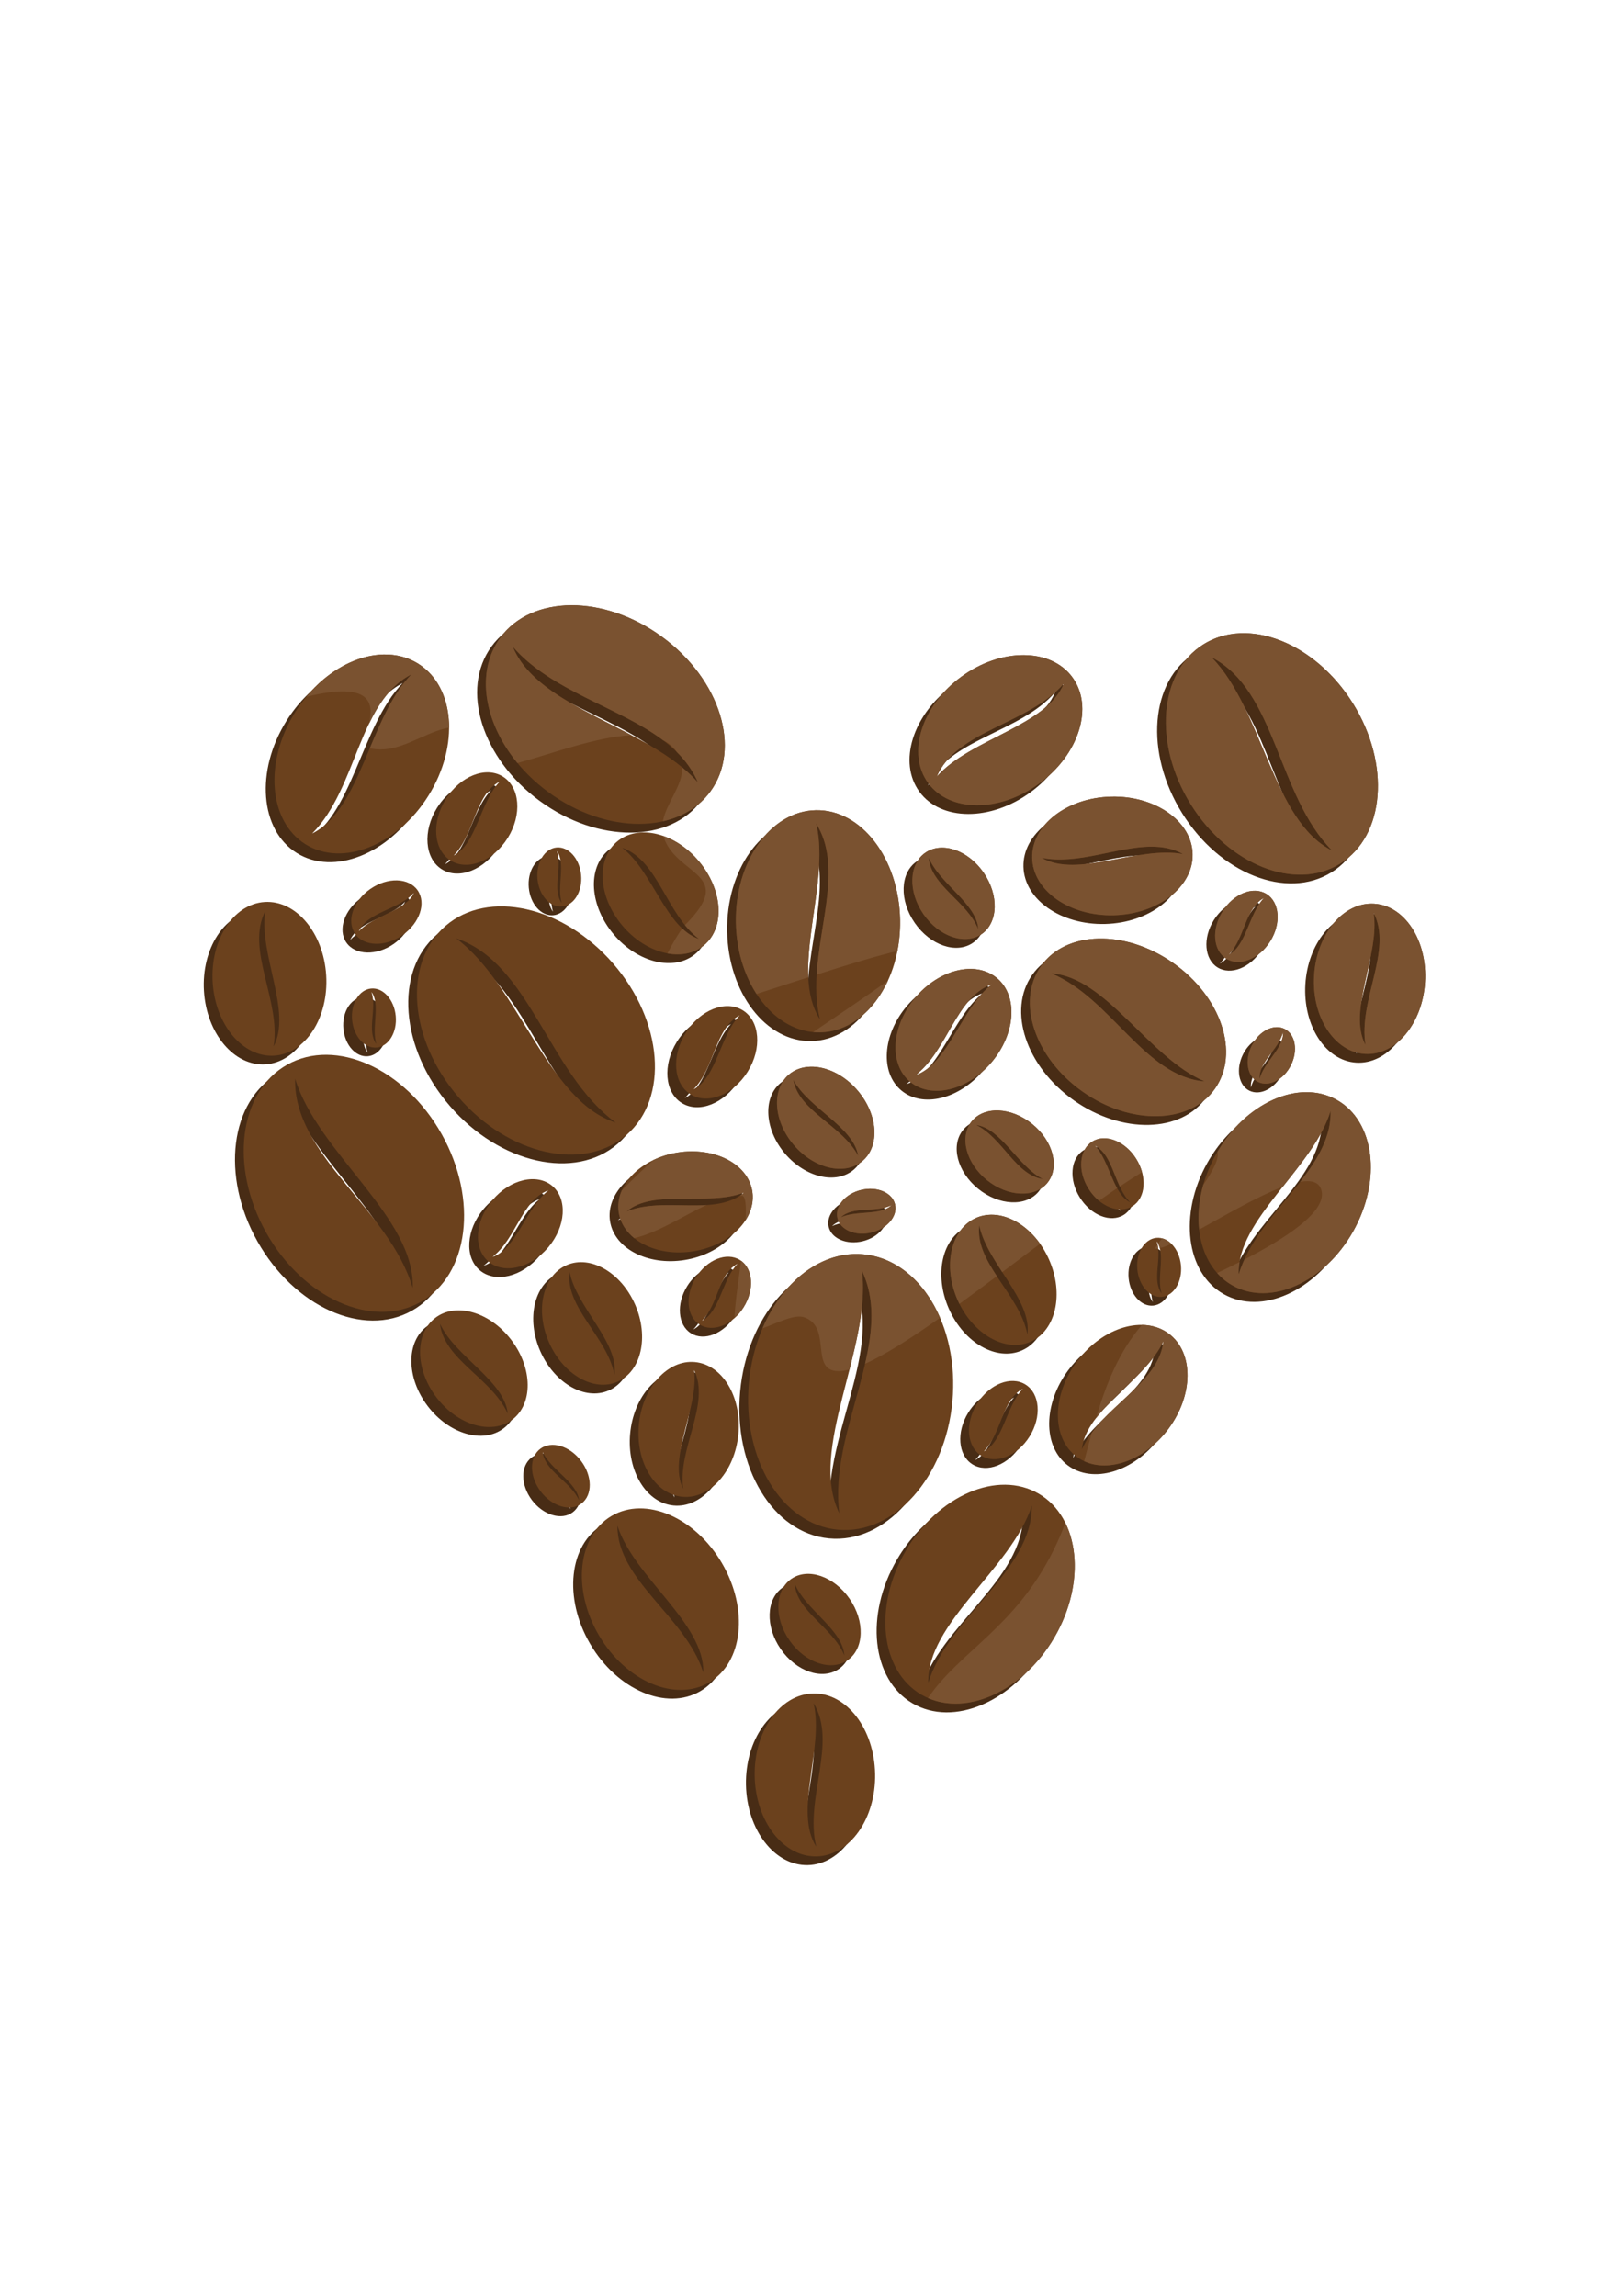 <?xml version='1.0' encoding='utf-8'?>
<svg xmlns="http://www.w3.org/2000/svg" width="744.094" height="1052.362" id="svg2" version="1.1"> <defs id="defs4"/>  <g id="layer1"> <path style="fill:#482c15;fill-opacity:1;stroke:none" d="m 257.938,281.438 c -13.431,0.055 -25.361,5.017 -32.562,14.844 -14.403,19.653 -4.526,51.358 22.062,70.844 26.589,19.486 59.816,19.371 74.219,-0.281 14.403,-19.653 4.526,-51.389 -22.062,-70.875 -13.294,-9.743 -28.225,-14.586 -41.656,-14.531 z M 566.969,294.25 c -6.853,-0.138 -13.417,1.496 -19.188,5.094 -20.518,12.794 -23.122,45.647 -5.812,73.406 17.309,27.76 47.982,39.887 68.5,27.094 20.518,-12.794 23.122,-45.647 5.812,-73.406 -12.441,-19.952 -31.799,-31.835 -49.312,-32.188 z M 231.125,300.469 c 23.707,27.339 71.671,31.131 84.844,62.188 -22.411,-25.431 -73.198,-33.628 -84.844,-62.188 z M 171.875,304 c -14.425,0.29 -30.347,10.097 -40.594,26.531 -14.257,22.864 -12.119,49.931 4.781,60.469 16.9,10.538 42.149,0.552 56.406,-22.312 14.257,-22.864 12.119,-49.962 -4.781,-60.5 -4.753,-2.964 -10.168,-4.301 -15.812,-4.188 z m 293.438,0.281 c -9.227,-0.038 -19.492,3.276 -28.625,9.969 -18.266,13.386 -25.05,35.187 -15.156,48.688 9.894,13.501 32.703,13.574 50.969,0.188 18.266,-13.386 25.05,-35.156 15.156,-48.656 -4.947,-6.75 -13.117,-10.15 -22.344,-10.188 z M 551.5,305.312 c 29.756,15.342 29.924,63.071 55.219,88.562 C 579.321,380.229 575.003,329.38 551.5,305.312 z m -366.875,7.812 c -19.358,19.823 -22.933,61.698 -45.5,72.938 20.834,-20.996 20.992,-60.301 45.5,-72.938 z m 299.094,4.219 c -8,19.619 -42.886,25.248 -58.281,42.719 9.049,-21.334 41.995,-23.938 58.281,-42.719 z m -264.5,40.688 c -6.704,0.135 -14.113,4.675 -18.875,12.312 -6.626,10.626 -5.636,23.228 2.219,28.125 7.854,4.897 19.593,0.251 26.219,-10.375 6.626,-10.626 5.636,-23.228 -2.219,-28.125 -2.209,-1.377 -4.72,-1.99 -7.344,-1.938 z m 5.938,4.219 c -8.997,9.213 -10.668,28.683 -21.156,33.906 9.683,-9.758 9.766,-28.034 21.156,-33.906 z m 282.031,6.906 c -0.627,-0.007 -1.272,0.015 -1.906,0.031 -20.309,0.534 -36.457,13.146 -36.062,28.156 0.395,15.011 17.191,26.721 37.5,26.188 20.309,-0.534 36.457,-13.114 36.062,-28.125 -0.382,-14.542 -16.145,-26.033 -35.594,-26.25 z m -137.125,6.219 c -20.787,0.394 -37.22,23.533 -36.688,51.656 0.533,28.124 17.838,50.581 38.625,50.188 20.787,-0.394 37.189,-23.501 36.656,-51.625 -0.533,-28.124 -17.807,-50.613 -38.594,-50.219 z m 0.125,6.062 c 15.197,24.447 -5.74,59.779 1.688,89.75 -14.204,-22.156 5.046,-61.62 -1.688,-89.75 z m -79.344,4.125 c -4.486,0.055 -8.642,1.415 -11.969,4.219 -9.679,8.157 -8.567,25.405 2.469,38.5 11.036,13.095 27.821,17.094 37.5,8.938 9.679,-8.157 8.567,-25.374 -2.469,-38.469 -7.242,-8.594 -16.968,-13.292 -25.531,-13.188 z m 232.875,6.531 c 5.217,-0.025 10.154,0.865 14.688,3.406 -20.516,-3.94 -48.363,11.244 -64.812,1.719 16.4,3.285 34.474,-5.049 50.125,-5.125 z M 252.188,392.438 c -0.34,-0.015 -0.686,-10e-4 -1.031,0.031 -5.521,0.517 -9.418,7 -8.719,14.469 0.699,7.469 5.729,13.11 11.25,12.594 5.521,-0.517 9.449,-7 8.75,-14.469 -0.655,-7.002 -5.145,-12.404 -10.25,-12.625 z m 175.312,0.125 c -2.623,0.073 -5.109,0.831 -7.25,2.312 -7.611,5.268 -8.002,17.859 -0.875,28.156 7.127,10.297 19.077,14.393 26.688,9.125 7.611,-5.268 8.002,-17.89 0.875,-28.188 C 441.815,396.568 434.203,392.377 427.5,392.562 z m -146.25,0.062 c 16.56,5.734 20.214,30.456 35.219,41.781 C 301.256,429.376 295.22,403.345 281.25,392.625 z m -29.938,1.469 c 4.217,5.611 -0.129,16.465 2.219,23.812 -4.526,-6.201 0.351,-15.989 -2.219,-23.812 z m 170.469,2.969 c 4.889,11.913 22.083,21.175 22.719,32.875 -5.117,-12.759 -21.845,-20.089 -22.719,-32.875 z M 178.062,407.531 c -3.926,-0.11 -8.327,1.214 -12.281,3.969 -7.909,5.509 -11.041,14.717 -6.969,20.562 4.072,5.846 13.81,6.103 21.719,0.594 7.909,-5.509 11.009,-14.717 6.938,-20.562 -2.036,-2.923 -5.481,-4.452 -9.406,-4.562 z m 393.625,4.781 c -5.33,-0.202 -11.394,3.366 -15.219,9.5 -5.1,8.179 -4.326,17.856 1.719,21.625 6.045,3.769 15.088,0.179 20.188,-8 5.1,-8.179 4.326,-17.856 -1.719,-21.625 -1.511,-0.942 -3.192,-1.433 -4.969,-1.5 z M 185.75,413.281 c -3.605,8.266 -18.489,10.317 -25.219,17.594 4.068,-8.985 18.097,-9.769 25.219,-17.594 z m 389.812,2.281 c -6.925,7.091 -8.209,22.073 -16.281,26.094 7.453,-7.51 7.514,-21.574 16.281,-26.094 z m -456.844,1.875 c -0.446,-0.003 -0.895,0.004 -1.344,0.031 -14.375,0.881 -25.067,17.364 -23.875,36.812 1.192,19.449 13.812,34.475 28.188,33.594 14.375,-0.881 25.067,-17.364 23.875,-36.812 -1.155,-18.841 -13.033,-33.525 -26.844,-33.625 z m 505.969,0.781 c -13.501,0.098 -25.09,14.488 -26.219,32.906 -1.165,19.013 9.259,35.107 23.312,35.969 14.053,0.861 26.397,-13.862 27.562,-32.875 C 650.509,435.206 640.053,419.111 626,418.25 c -0.439,-0.027 -0.877,-0.034 -1.312,-0.031 z m -400.094,1.25 c -9.167,0.236 -17.652,3.146 -24.375,8.969 -19.559,16.939 -16.823,52.132 6.094,78.594 22.917,26.462 57.348,34.189 76.906,17.25 19.559,-16.939 16.823,-52.132 -6.094,-78.594 -15.039,-17.365 -35.031,-26.669 -52.531,-26.219 z M 117.625,421.625 c -3.089,19.797 12.392,45.976 3.812,62.062 3.466,-21.107 -12.95,-44.339 -3.812,-62.062 z m 508.125,0.719 c 8.932,17.326 -7.107,40.022 -3.719,60.656 -8.387,-15.726 6.738,-41.303 3.719,-60.656 z M 205.156,434.125 c 34.006,11.264 42.145,61.703 73.125,84.438 -31.232,-9.864 -44.276,-62.91 -73.125,-84.438 z m 294.469,0.094 c -10.976,0.254 -20.642,4.483 -26.375,12.625 -11.465,16.285 -2.907,42.051 19.125,57.562 22.032,15.512 49.191,14.91 60.656,-1.375 11.465,-16.285 2.907,-42.082 -19.125,-57.594 -11.016,-7.756 -23.305,-11.472 -34.281,-11.219 z m -58.469,13.906 c -8.563,-0.105 -18.289,4.594 -25.531,13.188 -11.036,13.095 -12.148,30.312 -2.469,38.469 9.679,8.157 26.464,4.158 37.5,-8.938 11.036,-13.095 12.148,-30.312 2.469,-38.469 -3.327,-2.804 -7.483,-4.195 -11.969,-4.25 z M 478,450.188 c 25.162,1.569 44.765,38.776 70.312,49.5 -27.494,-2.1 -42.949,-38.269 -70.312,-49.5 z m -27.25,5 c -13.97,10.72 -20.006,36.751 -35.219,41.781 15.005,-11.325 18.658,-36.047 35.219,-41.781 z m -283.562,1.906 c -0.34,-0.015 -0.686,-10e-4 -1.031,0.031 -5.521,0.517 -9.418,7 -8.719,14.469 0.699,7.469 5.729,13.079 11.25,12.562 5.521,-0.517 9.449,-6.968 8.75,-14.438 -0.655,-7.002 -5.145,-12.404 -10.25,-12.625 z m -0.875,1.625 c 4.217,5.611 -0.129,16.496 2.219,23.844 -4.526,-6.201 0.351,-16.02 -2.219,-23.844 z m 162.906,6.469 c -6.704,0.135 -14.113,4.675 -18.875,12.312 -6.626,10.626 -5.636,23.196 2.219,28.094 7.854,4.897 19.593,0.251 26.219,-10.375 6.626,-10.626 5.636,-23.196 -2.219,-28.094 -2.209,-1.377 -4.72,-1.99 -7.344,-1.938 z m 5.938,4.219 c -8.997,9.213 -10.668,28.683 -21.156,33.906 9.683,-9.758 9.766,-28.034 21.156,-33.906 z m 245.812,5.438 c -4.145,0.232 -8.577,3.437 -11.094,8.469 -3.355,6.709 -2.053,14.145 2.906,16.625 4.959,2.48 11.707,-0.947 15.062,-7.656 3.355,-6.709 2.053,-14.145 -2.906,-16.625 -1.24,-0.62 -2.587,-0.89 -3.969,-0.812 z m 3.25,2.25 c 0.613,6.992 -8.827,13.928 -10.719,21.406 -0.564,-7.656 8.763,-13.407 10.719,-21.406 z m -438.5,10.406 c -6.358,-0.049 -12.48,1.411 -18.031,4.531 -22.207,12.483 -26.544,46.956 -9.656,77 16.888,30.044 48.606,44.264 70.812,31.781 22.207,-12.483 26.513,-46.956 9.625,-77 -12.666,-22.533 -33.676,-36.167 -52.75,-36.312 z m 222,5.469 c -3.762,0.068 -7.254,1.226 -10.031,3.594 -8.078,6.889 -7.071,21.352 2.25,32.281 9.321,10.929 23.422,14.202 31.5,7.312 8.078,-6.889 7.071,-21.352 -2.25,-32.281 -6.117,-7.172 -14.287,-11.036 -21.469,-10.906 z m -236.406,5.5 c 10.341,33.898 55.134,63.652 53.875,95.875 -10.75,-36.275 -54.761,-60.616 -53.875,-95.875 z m 228.375,0.469 c 6.953,13.031 27.676,21.597 29.75,34.875 -7.311,-13.97 -27.279,-20.385 -29.75,-34.875 z M 594.75,504.625 c -14.912,0.114 -31.316,10.79 -41.219,28.406 -13.203,23.489 -9.83,50.429 7.531,60.188 17.361,9.759 42.141,-1.355 55.344,-24.844 13.203,-23.489 9.83,-50.429 -7.531,-60.188 -4.34,-2.44 -9.154,-3.6 -14.125,-3.562 z m -140.812,8.406 c -5.026,-0.225 -9.564,1.424 -12.438,4.969 -5.747,7.089 -2.653,19.131 6.938,26.906 9.59,7.776 22.034,8.339 27.781,1.25 5.747,-7.089 2.622,-19.131 -6.969,-26.906 -4.795,-3.888 -10.287,-5.994 -15.312,-6.219 z m 152.094,0.188 c 0.693,27.566 -33.721,46.609 -42.125,74.969 -0.985,-25.192 34.04,-48.467 42.125,-74.969 z M 443.562,519.688 c 11.454,1.499 19.248,19.085 30.594,24.781 -12.504,-1.814 -18.433,-18.797 -30.594,-24.781 z m 58.188,6.094 c -1.777,0.067 -3.457,0.558 -4.969,1.5 -6.045,3.769 -6.819,13.446 -1.719,21.625 5.1,8.179 14.111,11.738 20.156,7.969 6.045,-3.769 6.819,-13.446 1.719,-21.625 -3.825,-6.134 -9.857,-9.67 -15.188,-9.469 z m -3.875,3.25 c 8.767,4.52 8.797,18.583 16.25,26.094 -8.072,-4.02 -9.325,-19.003 -16.25,-26.094 z m -185,2.75 c -2.041,0.019 -4.105,0.191 -6.219,0.531 -16.907,2.723 -28.981,15.066 -26.969,27.562 2.013,12.497 17.343,20.411 34.25,17.688 16.907,-2.723 28.981,-15.066 26.969,-27.562 -1.761,-10.935 -13.742,-18.355 -28.031,-18.219 z m -73.344,12.75 c -6.035,0.243 -12.737,3.609 -17.781,9.594 -8.07,9.576 -8.859,22.191 -1.781,28.156 7.078,5.965 19.336,3.013 27.406,-6.562 8.07,-9.576 8.89,-22.16 1.812,-28.125 -2.654,-2.237 -6.035,-3.208 -9.656,-3.062 z m 155.281,4.406 c -1.309,0.014 -2.664,0.201 -4.031,0.531 -7.292,1.76 -12.145,7.548 -10.844,12.938 1.301,5.39 8.27,8.323 15.562,6.562 7.292,-1.76 12.145,-7.548 10.844,-12.938 -1.057,-4.379 -5.858,-7.155 -11.531,-7.094 z m -147.375,0.719 c -10.216,7.839 -14.626,26.884 -25.75,30.562 10.972,-8.282 13.64,-26.37 25.75,-30.562 z m 89.812,0.938 c -13.439,11.248 -36.505,1.65 -53.938,8.688 12.142,-10.454 37.556,-2.226 53.938,-8.688 z m 67.531,5.812 c -4.95,4.976 -16.345,2.25 -23.281,5.625 5.49,-5.366 15.905,-1.963 23.281,-5.625 z m 45.5,4.406 c -2.336,0.041 -4.641,0.51 -6.812,1.469 -11.58,5.111 -15.352,21.958 -8.438,37.625 6.915,15.667 21.92,24.205 33.5,19.094 11.58,-5.111 15.352,-21.927 8.438,-37.594 -5.618,-12.73 -16.567,-20.769 -26.688,-20.594 z m -5.312,4.844 c 3.492,17.26 24.227,34.124 22.062,50 -3.581,-18.455 -24.188,-32.604 -22.062,-50 z m 82.219,5.719 c -0.34,-0.015 -0.686,-10e-4 -1.031,0.031 -5.521,0.517 -9.418,7 -8.719,14.469 0.699,7.469 5.729,13.11 11.25,12.594 5.521,-0.517 9.449,-7 8.75,-14.469 -0.655,-7.002 -5.145,-12.404 -10.25,-12.625 z m -0.875,1.656 c 4.217,5.611 -0.129,16.465 2.219,23.812 -4.526,-6.201 0.351,-15.989 -2.219,-23.812 z m -136.844,5.781 c -24.804,-0.608 -46.976,25.141 -50.125,58.906 -3.25,34.854 15.019,65.066 40.781,67.469 25.762,2.402 49.281,-23.896 52.531,-58.75 3.25,-34.854 -15.019,-65.066 -40.781,-67.469 -0.805,-0.075 -1.606,-0.137 -2.406,-0.156 z m -59.219,1.25 c -5.33,-0.202 -11.363,3.335 -15.188,9.469 -5.1,8.179 -4.326,17.856 1.719,21.625 6.045,3.769 15.056,0.21 20.156,-7.969 5.1,-8.179 4.326,-17.856 -1.719,-21.625 -1.511,-0.942 -3.192,-1.433 -4.969,-1.5 z m -68.094,2.5 c -2.197,0.028 -4.329,0.452 -6.375,1.344 -10.913,4.759 -14.563,20.58 -8.125,35.344 6.438,14.764 20.525,22.884 31.438,18.125 10.913,-4.759 14.532,-20.58 8.094,-35.344 -5.231,-11.996 -15.512,-19.592 -25.031,-19.469 z m 71.969,0.75 c -6.925,7.091 -8.178,22.073 -16.25,26.094 7.453,-7.51 7.483,-21.574 16.25,-26.094 z m 57.062,3.156 c 15.395,32.346 -15.395,73.121 -10.375,111.219 -14.487,-29.374 14.792,-75.495 10.375,-111.219 z m -134.031,0.625 c 3.213,16.248 22.633,32.171 20.531,47.094 -3.291,-17.372 -22.603,-30.742 -20.531,-47.094 z M 206,604.625 c -3.802,0.047 -7.364,1.159 -10.344,3.406 -9.535,7.191 -9.385,23.475 0.344,36.375 9.729,12.9 25.34,17.535 34.875,10.344 9.535,-7.191 9.385,-23.506 -0.344,-36.406 C 223.843,609.475 214.365,604.521 206,604.625 z m -8.25,6.156 c 6.929,15.101 29.597,26.138 31.031,41.188 -7.268,-16.179 -29.233,-24.751 -31.031,-41.188 z m 321.719,0.531 c -10.074,-0.125 -21.476,5.85 -29.531,16.531 -11.717,15.536 -11.92,35.152 -0.438,43.812 11.483,8.66 30.283,3.067 42,-12.469 11.717,-15.536 11.92,-35.121 0.438,-43.781 -3.588,-2.706 -7.89,-4.037 -12.469,-4.094 z m 9.938,7.406 c -2.165,19.795 -28.623,30.109 -37.375,49.594 1.727,-18.124 29.031,-31.408 37.375,-49.594 z M 312.25,628.281 c -11.655,0.508 -21.853,12.827 -23.344,28.812 -1.59,17.051 7.334,31.825 19.938,33 12.603,1.175 24.097,-11.699 25.688,-28.75 1.59,-17.051 -7.334,-31.825 -19.938,-33 -0.788,-0.073 -1.567,-0.096 -2.344,-0.062 z m 2,3.719 c 7.532,15.824 -7.518,35.768 -5.062,54.406 -7.087,-14.37 7.223,-36.93 5.062,-54.406 z m 146.406,5 c -5.862,-0.222 -12.481,3.692 -16.688,10.438 -5.609,8.995 -4.773,19.636 1.875,23.781 6.648,4.145 16.579,0.213 22.188,-8.781 5.609,-8.995 4.773,-19.636 -1.875,-23.781 -1.662,-1.036 -3.546,-1.582 -5.5,-1.656 z m 4.281,3.594 c -7.615,7.798 -8.997,24.266 -17.875,28.688 8.196,-8.26 8.234,-23.717 17.875,-28.688 z M 249.25,666.281 c -2.04,0.025 -3.963,0.638 -5.562,1.844 -5.117,3.859 -5.034,12.577 0.188,19.5 5.221,6.923 13.602,9.421 18.719,5.562 5.117,-3.859 5.034,-12.608 -0.188,-19.531 -3.589,-4.759 -8.667,-7.431 -13.156,-7.375 z m -4.438,3.312 c 3.718,8.104 15.887,14.018 16.656,22.094 -3.9,-8.683 -15.691,-13.273 -16.656,-22.094 z m 212.094,14.969 c -16.304,-0.158 -34.466,11.179 -45.625,30.25 -14.879,25.428 -11.701,54.971 7.094,65.969 18.795,10.998 46.089,-0.697 60.969,-26.125 14.879,-25.428 11.701,-54.971 -7.094,-65.969 -4.699,-2.749 -9.909,-4.072 -15.344,-4.125 z m 12.156,9.594 c 0.235,30.149 -37.743,50.312 -47.469,81.156 -0.599,-27.559 38.128,-52.337 47.469,-81.156 z m -179.906,1.25 c -4.506,0.044 -8.823,1.158 -12.719,3.438 -15.584,9.119 -18.212,33.603 -5.875,54.688 12.337,21.084 34.947,30.775 50.531,21.656 15.584,-9.119 18.212,-33.603 5.875,-54.688 -9.253,-15.813 -24.294,-25.225 -37.812,-25.094 z m -10.062,7.969 c 7.745,23.896 39.84,44.43 39.344,67.281 -8.064,-25.575 -39.538,-42.283 -39.344,-67.281 z m 86.969,22.031 c -2.623,0.073 -5.109,0.831 -7.25,2.312 -7.611,5.268 -8.002,17.89 -0.875,28.188 7.127,10.297 19.077,14.361 26.688,9.094 7.611,-5.268 8.002,-17.89 0.875,-28.188 -5.122,-7.401 -12.735,-11.592 -19.438,-11.406 z m -5.719,4.531 c 4.889,11.913 22.114,21.144 22.75,32.844 -5.117,-12.759 -21.877,-20.058 -22.75,-32.844 z m 8.562,50.312 c -15.247,0.289 -27.297,17.246 -26.906,37.875 0.391,20.629 13.065,37.101 28.312,36.812 15.247,-0.289 27.297,-17.246 26.906,-37.875 -0.391,-20.629 -13.065,-37.101 -28.312,-36.812 z m 0.062,4.438 c 11.147,17.932 -4.198,43.828 1.25,65.812 -10.419,-16.251 3.689,-45.179 -1.25,-65.812 z" id="path4403"/> <path style="fill:#6b411d;fill-opacity:1;stroke:none" d="m 612.875,504.174 c -17.361,-9.759 -42.139,1.37 -55.342,24.858 -13.203,23.489 -9.831,50.44 7.531,60.199 17.361,9.759 42.139,-1.37 55.342,-24.858 13.203,-23.489 9.831,-50.44 -7.531,-60.199 z m -2.839,5.05 c 0.693,27.566 -33.725,46.59 -42.13,74.95 -0.985,-25.192 34.045,-48.448 42.13,-74.95 z" id="path2985-7"/> <path id="path3802" d="m 630.015,414.248 c -14.053,-0.861 -26.391,13.852 -27.556,32.865 -1.165,19.013 9.283,35.123 23.336,35.984 14.053,0.861 26.391,-13.852 27.556,-32.865 1.165,-19.013 -9.283,-35.123 -23.336,-35.984 z m -0.251,4.088 c 8.932,17.326 -7.107,40.034 -3.718,60.668 -8.387,-15.726 6.738,-41.315 3.718,-60.668 z" style="fill:#6b411d;fill-opacity:1;stroke:none"/> <path style="fill:#6b411d;fill-opacity:1;stroke:none" d="m 551.773,295.335 c -20.518,12.794 -23.121,45.668 -5.812,73.428 17.309,27.76 47.974,39.89 68.493,27.096 20.518,-12.794 23.121,-45.668 5.812,-73.428 -17.309,-27.76 -47.974,-39.89 -68.493,-27.096 z m 3.722,5.969 c 29.756,15.342 29.936,63.086 55.232,88.578 -27.398,-13.646 -31.728,-64.511 -55.232,-88.578 z" id="path3804"/> <path id="path3806" d="m 425.523,358.93 c 9.894,13.501 32.722,13.595 50.987,0.209 18.266,-13.386 25.05,-35.182 15.156,-48.683 -9.894,-13.501 -32.722,-13.595 -50.987,-0.209 -18.266,13.386 -25.05,35.182 -15.156,48.683 z m 3.927,-2.878 c 9.049,-21.334 41.997,-23.932 58.283,-42.713 -8,19.619 -42.887,25.243 -58.283,42.713 z" style="fill:#6b411d;fill-opacity:1;stroke:none"/> <path id="path3808" d="m 535.931,611.393 c -11.483,-8.66 -30.29,-3.088 -42.006,12.448 -11.717,15.536 -11.905,35.15 -0.422,43.81 11.483,8.66 30.29,3.088 42.006,-12.448 11.717,-15.536 11.905,-35.15 0.422,-43.81 z m -2.519,3.34 c -2.165,19.795 -28.634,30.088 -37.386,49.573 1.727,-18.124 29.042,-31.387 37.386,-49.573 z" style="fill:#6b411d;fill-opacity:1;stroke:none"/> <path style="fill:#6b411d;fill-opacity:1;stroke:none" d="m 121.365,413.458 c 14.375,-0.881 26.996,14.17 28.188,33.619 1.192,19.449 -9.496,35.928 -23.871,36.809 -14.375,0.881 -26.996,-14.17 -28.188,-33.619 -1.192,-19.449 9.496,-35.928 23.871,-36.809 z m 0.256,4.182 c -9.137,17.724 7.27,40.952 3.804,62.059 8.579,-16.086 -6.893,-42.262 -3.804,-62.059 z" id="path3814"/> <path id="path3808-6" d="m 374.065,371.389 c -20.787,0.394 -37.208,23.511 -36.675,51.634 0.533,28.124 17.817,50.602 38.604,50.208 20.787,-0.394 37.208,-23.511 36.675,-51.634 -0.533,-28.124 -17.817,-50.602 -38.604,-50.208 z m 0.115,6.047 c 15.197,24.447 -5.727,59.768 1.7,89.739 -14.204,-22.156 5.033,-61.609 -1.7,-89.739 z" style="fill:#6b411d;fill-opacity:1;stroke:none"/> <path style="fill:#6b411d;fill-opacity:1;stroke:none" d="m 372.893,776.245 c -15.247,0.289 -27.292,17.245 -26.901,37.874 0.391,20.629 13.069,37.117 28.317,36.828 15.247,-0.289 27.292,-17.245 26.901,-37.874 -0.391,-20.629 -13.069,-37.117 -28.317,-36.828 z m 0.084,4.435 c 11.147,17.932 -4.201,43.84 1.247,65.824 -10.419,-16.251 3.692,-45.191 -1.247,-65.824 z" id="path3896"/> <path id="path3898" d="m 476.256,684.698 c -18.795,-10.998 -46.093,0.698 -60.973,26.127 -14.879,25.428 -11.703,54.957 7.091,65.954 18.795,10.998 46.093,-0.698 60.973,-26.127 14.879,-25.428 11.703,-54.957 -7.091,-65.954 z m -3.199,5.467 c 0.235,30.149 -37.753,50.294 -47.478,81.138 -0.599,-27.559 38.137,-52.319 47.478,-81.138 z" style="fill:#6b411d;fill-opacity:1;stroke:none"/> <path id="path3900" d="m 131.677,488.019 c 22.207,-12.483 53.9,1.752 70.788,31.796 16.888,30.044 12.574,64.519 -9.632,77.001 -22.207,12.483 -53.9,-1.752 -70.788,-31.796 -16.888,-30.044 -12.574,-64.519 9.632,-77.001 z m 3.631,6.46 c -0.886,35.259 43.138,59.593 53.888,95.868 1.259,-32.223 -43.547,-61.97 -53.888,-95.868 z" style="fill:#6b411d;fill-opacity:1;stroke:none"/> <path style="fill:#6b411d;fill-opacity:1;stroke:none" d="m 199.645,604.022 c 9.535,-7.191 25.151,-2.564 34.88,10.336 9.729,12.9 9.885,29.187 0.35,36.378 -9.535,7.191 -25.151,2.564 -34.88,-10.336 -9.729,-12.9 -9.885,-29.187 -0.35,-36.378 z m 2.092,2.774 c 1.798,16.437 23.776,24.983 31.044,41.163 -1.434,-15.049 -24.115,-26.062 -31.044,-41.163 z" id="path3902"/> <path style="fill:#6b411d;fill-opacity:1;stroke:none" d="m 280.427,694.849 c 15.584,-9.119 38.219,0.579 50.557,21.663 12.337,21.084 9.704,45.568 -5.88,54.687 -15.584,9.119 -38.219,-0.579 -50.557,-21.663 -12.338,-21.084 -9.704,-45.568 5.88,-54.687 z m 2.653,4.533 c -0.195,24.998 31.303,41.702 39.367,67.277 0.497,-22.851 -31.622,-43.381 -39.367,-67.277 z" id="path3904"/> <path id="path3906" d="m 191.681,304.198 c 16.9,10.538 19.044,37.615 4.787,60.479 -14.257,22.864 -39.515,32.855 -56.414,22.318 -16.9,-10.538 -19.044,-37.615 -4.787,-60.479 14.257,-22.864 39.515,-32.855 56.414,-22.318 z m -3.065,4.916 c -24.508,12.636 -24.657,51.962 -45.492,72.958 22.567,-11.24 26.133,-53.135 45.492,-72.958 z" style="fill:#6b411d;fill-opacity:1;stroke:none"/> <path style="fill:#6b411d;fill-opacity:1;stroke:none" d="m 325.671,362.832 c -14.403,19.653 -47.632,19.79 -74.221,0.304 -26.589,-19.486 -36.466,-51.214 -22.063,-70.867 14.403,-19.653 47.632,-19.79 74.221,-0.304 26.589,19.486 36.466,51.214 22.063,70.867 z m -5.717,-4.19 C 306.782,327.586 258.82,323.804 235.112,296.465 c 11.646,28.56 62.431,36.746 84.842,62.177 z" id="path3908"/> <path id="path3906-5" d="m 230.568,355.979 c 7.854,4.897 8.851,17.482 2.225,28.108 -6.626,10.626 -18.365,15.27 -26.219,10.372 -7.854,-4.897 -8.851,-17.482 -2.225,-28.108 6.626,-10.626 18.365,-15.27 26.219,-10.372 z m -1.425,2.285 c -11.39,5.873 -11.46,24.15 -21.143,33.908 10.488,-5.224 12.146,-24.695 21.143,-33.908 z" style="fill:#6b411d;fill-opacity:1;stroke:none"/> <path id="path3906-5-3" d="m 362.81,723.718 c 7.611,-5.268 19.558,-1.191 26.685,9.106 7.127,10.297 6.734,22.915 -0.877,28.182 -7.611,5.268 -19.558,1.191 -26.685,-9.106 -7.127,-10.297 -6.734,-22.915 0.877,-28.182 z m 1.532,2.214 c 0.873,12.786 17.624,20.098 22.741,32.857 -0.636,-11.7 -17.852,-20.944 -22.741,-32.857 z" style="fill:#6b411d;fill-opacity:1;stroke:none"/> <path id="path3906-5-3-5" d="m 424.239,390.861 c 7.611,-5.268 19.558,-1.191 26.685,9.106 7.127,10.297 6.734,22.915 -0.877,28.182 -7.611,5.268 -19.558,1.191 -26.685,-9.106 -7.127,-10.297 -6.734,-22.915 0.877,-28.182 z m 1.532,2.214 c 0.873,12.786 17.624,20.098 22.741,32.857 -0.636,-11.7 -17.852,-20.944 -22.741,-32.857 z" style="fill:#6b411d;fill-opacity:1;stroke:none"/> <path id="path3906-5-3-5-6" d="m 253.183,543.595 c 7.078,5.965 6.274,18.563 -1.796,28.139 -8.07,9.576 -20.35,12.502 -27.428,6.538 -7.078,-5.965 -6.274,-18.563 1.796,-28.139 8.07,-9.576 20.35,-12.502 27.428,-6.538 z m -1.735,2.059 c -12.11,4.193 -14.778,22.274 -25.751,30.556 11.124,-3.679 15.535,-22.716 25.751,-30.556 z" style="fill:#6b411d;fill-opacity:1;stroke:none"/> <path id="path3906-5-3-5-6-2" d="m 457.124,448.36 c 9.679,8.157 8.58,25.385 -2.456,38.48 -11.036,13.095 -27.829,17.097 -37.508,8.94 -9.679,-8.157 -8.58,-25.385 2.456,-38.48 11.036,-13.095 27.829,-17.097 37.508,-8.94 z m -2.373,2.816 c -16.56,5.734 -20.209,30.46 -35.214,41.785 15.213,-5.031 21.244,-31.064 35.214,-41.785 z" style="fill:#6b411d;fill-opacity:1;stroke:none"/> <path id="path3906-5-3-5-6-2-9" d="m 282.876,385.795 c -9.679,8.157 -8.58,25.385 2.456,38.48 11.036,13.095 27.829,17.097 37.508,8.94 9.679,-8.157 8.58,-25.385 -2.456,-38.48 -11.036,-13.095 -27.829,-17.097 -37.508,-8.94 z m 2.373,2.816 c 16.56,5.734 20.209,30.46 35.214,41.785 -15.213,-5.031 -21.244,-31.064 -35.214,-41.785 z" style="fill:#6b411d;fill-opacity:1;stroke:none"/> <path id="path3906-5-3-5-6-2-9-1" d="m 318.593,624.346 c -12.603,-1.175 -24.11,11.694 -25.7,28.745 -1.59,17.051 7.339,31.826 19.942,33.001 12.603,1.175 24.11,-11.694 25.7,-28.745 1.59,-17.051 -7.339,-31.826 -19.942,-33.001 z m -0.342,3.666 c 7.532,15.824 -7.529,35.77 -5.074,54.408 -7.087,-14.37 7.234,-36.932 5.074,-54.408 z" style="fill:#6b411d;fill-opacity:1;stroke:none"/> <path id="path3906-5-3-5-6-2-9-1-2" d="m 395.885,574.969 c -25.762,-2.402 -49.282,23.903 -52.533,58.758 -3.25,34.854 15.001,65.055 40.763,67.458 25.762,2.402 49.282,-23.903 52.533,-58.758 3.25,-34.854 -15.001,-65.055 -40.763,-67.458 z m -0.699,7.494 c 15.395,32.346 -15.391,73.118 -10.371,111.216 -14.487,-29.374 14.788,-75.492 10.371,-111.216 z" style="fill:#6b411d;fill-opacity:1;stroke:none"/> <path id="path3906-5-3-5-6-2-9-1-2-7" d="m 204.221,424.451 c -19.559,16.939 -16.839,52.121 6.078,78.582 22.917,26.462 57.35,34.179 76.908,17.241 19.559,-16.939 16.839,-52.121 -6.078,-78.582 -22.917,-26.462 -57.35,-34.179 -76.908,-17.241 z m 4.927,5.689 c 34.006,11.264 42.144,61.701 73.125,84.436 -31.232,-9.864 -44.276,-62.908 -73.125,-84.436 z" style="fill:#6b411d;fill-opacity:1;stroke:none"/> <path id="path3808-6-0" d="m 557.035,499.019 c 11.465,-16.285 2.901,-42.061 -19.131,-57.573 -22.032,-15.512 -49.187,-14.883 -60.652,1.401 -11.465,16.285 -2.901,42.061 19.132,57.573 22.032,15.512 49.187,14.883 60.652,-1.401 z m -4.737,-3.335 c -27.494,-2.1 -42.939,-38.266 -70.303,-49.496 25.162,1.569 44.755,38.772 70.303,49.496 z" style="fill:#6b411d;fill-opacity:1;stroke:none"/> <path id="path3906-5-9" d="m 580.662,409.816 c 6.045,3.769 6.812,13.455 1.712,21.634 -5.1,8.179 -14.135,11.753 -20.18,7.983 -6.045,-3.769 -6.812,-13.455 -1.712,-21.634 5.1,-8.179 14.135,-11.753 20.18,-7.983 z m -1.096,1.758 c -8.767,4.52 -8.82,18.587 -16.273,26.098 8.072,-4.02 9.348,-19.007 16.273,-26.098 z" style="fill:#6b411d;fill-opacity:1;stroke:none"/> <path id="path3906-5-9-3" d="m 162.823,428.051 c 4.072,5.846 13.784,6.119 21.693,0.61 7.909,-5.509 11.019,-14.714 6.947,-20.56 -4.072,-5.846 -13.784,-6.119 -21.693,-0.61 -7.909,5.509 -11.019,14.714 -6.947,20.56 z m 1.7,-1.184 c 4.068,-8.985 18.115,-9.754 25.236,-17.579 -3.605,8.266 -18.507,10.303 -25.236,17.579 z" style="fill:#6b411d;fill-opacity:1;stroke:none"/> <path id="path3906-5-9-3-6" d="m 257.694,415.519 c 5.521,-0.517 9.43,-6.99 8.731,-14.459 -0.699,-7.469 -5.741,-13.105 -11.262,-12.588 -5.521,0.517 -9.43,6.99 -8.731,14.459 0.699,7.469 5.741,13.105 11.262,12.588 z m -0.15,-1.606 c -4.526,-6.201 0.339,-16.009 -2.231,-23.833 4.217,5.611 -0.118,16.485 2.231,23.833 z" style="fill:#6b411d;fill-opacity:1;stroke:none"/> <path id="path3906-5-3-5-6-2-9-1-0" d="m 546.771,391.396 c 0.395,15.011 -15.748,27.613 -36.057,28.147 -20.309,0.534 -37.091,-11.203 -37.485,-26.214 -0.395,-15.011 15.748,-27.613 36.057,-28.147 20.309,-0.534 37.091,11.203 37.485,26.214 z m -4.367,0.115 c -18.135,-10.166 -42.935,6.084 -64.802,1.703 16.449,9.525 44.287,-5.643 64.802,-1.703 z" style="fill:#6b411d;fill-opacity:1;stroke:none"/> <path id="path3906-5-9-3-6-6" d="m 532.694,594.457 c 5.521,-0.517 9.43,-6.99 8.731,-14.459 -0.699,-7.469 -5.741,-13.105 -11.262,-12.588 -5.521,0.517 -9.43,6.99 -8.731,14.459 0.699,7.469 5.741,13.105 11.262,12.588 z m -0.15,-1.606 c -4.526,-6.201 0.339,-16.009 -2.231,-23.833 4.217,5.611 -0.118,16.485 2.231,23.833 z" style="fill:#6b411d;fill-opacity:1;stroke:none"/> <path id="path3906-5-9-3-6-6-2" d="m 576.782,495.939 c 4.959,2.48 11.7,-0.948 15.055,-7.658 3.355,-6.709 2.055,-14.159 -2.904,-16.639 -4.959,-2.48 -11.7,0.948 -15.055,7.657 -3.355,6.709 -2.055,14.159 2.904,16.639 z m 0.721,-1.443 c -0.564,-7.656 8.751,-13.41 10.707,-21.409 0.613,6.992 -8.815,13.931 -10.707,21.409 z" style="fill:#6b411d;fill-opacity:1;stroke:none"/> <path id="path3906-5-9-6" d="m 339.234,577.554 c 6.045,3.769 6.812,13.455 1.712,21.634 -5.1,8.179 -14.135,11.753 -20.18,7.983 -6.045,-3.769 -6.812,-13.455 -1.712,-21.634 5.1,-8.179 14.135,-11.753 20.18,-7.983 z m -1.096,1.758 c -8.767,4.52 -8.82,18.587 -16.273,26.098 8.072,-4.02 9.348,-19.007 16.273,-26.098 z" style="fill:#6b411d;fill-opacity:1;stroke:none"/> <path id="path3906-5-3-5-6-2-9-18" d="m 344.898,546.003 c -2.013,-12.497 -17.35,-20.421 -34.257,-17.698 -16.907,2.723 -28.981,15.062 -26.968,27.558 2.013,12.497 17.35,20.421 34.257,17.698 16.907,-2.723 28.981,-15.062 26.968,-27.558 z m -3.635,0.585 c -13.439,11.248 -36.517,1.652 -53.949,8.689 12.142,-10.454 37.568,-2.228 53.949,-8.689 z" style="fill:#6b411d;fill-opacity:1;stroke:none"/> <path id="path3906-5-3-5-6-2-9-7" d="m 447.48,558.281 c 11.58,-5.111 26.573,3.446 33.488,19.113 6.915,15.667 3.131,32.51 -8.449,37.621 -11.58,5.111 -26.573,-3.446 -33.488,-19.113 -6.915,-15.667 -3.131,-32.51 8.449,-37.621 z m 1.487,3.369 c -2.126,17.396 18.483,31.537 22.064,49.992 2.165,-15.876 -18.571,-32.732 -22.064,-49.992 z" style="fill:#6b411d;fill-opacity:1;stroke:none"/> <path id="path3906-5-9-3-6-6-2-9" d="m 480.222,542.155 c 5.747,-7.089 2.632,-19.138 -6.958,-26.914 -9.59,-7.776 -22.024,-8.332 -27.771,-1.243 -5.747,7.089 -2.633,19.138 6.958,26.914 9.59,7.776 22.024,8.332 27.771,1.243 z m -2.062,-1.672 c -12.504,-1.814 -18.441,-18.827 -30.602,-24.811 11.454,1.499 19.256,19.115 30.602,24.811 z" style="fill:#6b411d;fill-opacity:1;stroke:none"/> <path id="path3906-5-9-2" d="m 259.772,579.916 c 10.913,-4.759 24.978,3.351 31.417,18.115 6.438,14.764 2.81,30.59 -8.103,35.348 -10.913,4.759 -24.978,-3.351 -31.417,-18.115 -6.438,-14.764 -2.81,-30.59 8.103,-35.349 z m 1.384,3.174 c -2.071,16.352 17.252,29.738 20.543,47.11 2.102,-14.923 -17.331,-30.863 -20.543,-47.11 z" style="fill:#6b411d;fill-opacity:1;stroke:none"/> <path id="path3906-5-0" d="m 470.155,634.648 c 6.648,4.145 7.492,14.797 1.883,23.792 -5.609,8.995 -15.545,12.925 -22.193,8.78 -6.648,-4.145 -7.492,-14.797 -1.883,-23.792 5.609,-8.995 15.545,-12.925 22.193,-8.78 z m -1.206,1.934 c -9.641,4.971 -9.7,20.441 -17.896,28.701 8.878,-4.422 10.281,-20.903 17.896,-28.701 z" style="fill:#6b411d;fill-opacity:1;stroke:none"/> <path id="path3906-5-9-23" d="m 500.766,523.268 c -6.045,3.769 -6.812,13.455 -1.712,21.634 5.1,8.179 14.135,11.753 20.18,7.983 6.045,-3.769 6.812,-13.455 1.712,-21.634 -5.1,-8.179 -14.135,-11.753 -20.18,-7.983 z m 1.096,1.758 c 8.767,4.52 8.82,18.587 16.273,26.098 -8.072,-4.02 -9.348,-19.007 -16.273,-26.098 z" style="fill:#6b411d;fill-opacity:1;stroke:none"/> <path id="path3906-5-3-5-6-2-9-75" d="m 361.696,492.574 c 8.078,-6.889 22.182,-3.615 31.503,7.314 9.321,10.929 10.327,25.374 2.249,32.263 -8.078,6.889 -22.182,3.615 -31.503,-7.314 -9.321,-10.929 -10.327,-25.374 -2.249,-32.263 z m 2.004,2.35 c 2.471,14.49 22.43,20.903 29.741,34.874 -2.074,-13.278 -22.788,-21.842 -29.741,-34.874 z" style="fill:#6b411d;fill-opacity:1;stroke:none"/> <path id="path3906-5-9-3-6-9" d="m 172.694,480.171 c 5.521,-0.517 9.43,-6.99 8.731,-14.459 -0.699,-7.469 -5.741,-13.105 -11.262,-12.588 -5.521,0.517 -9.43,6.99 -8.731,14.459 0.699,7.469 5.741,13.105 11.262,12.588 z m -0.15,-1.606 c -4.526,-6.201 0.339,-16.009 -2.231,-23.833 4.217,5.611 -0.118,16.485 2.231,23.833 z" style="fill:#6b411d;fill-opacity:1;stroke:none"/> <path id="path3906-5-9-3-6-6-2-2" d="m 383.939,558.406 c 1.301,5.39 8.267,8.333 15.559,6.573 7.292,-1.76 12.149,-7.557 10.848,-12.947 -1.301,-5.39 -8.267,-8.333 -15.559,-6.573 -7.292,1.76 -12.149,7.557 -10.848,12.947 z m 1.568,-0.378 c 5.49,-5.366 15.893,-1.954 23.269,-5.616 -4.95,4.976 -16.332,2.241 -23.269,5.616 z" style="fill:#6b411d;fill-opacity:1;stroke:none"/> <path id="path3906-5-2" d="m 340.568,463.122 c 7.854,4.897 8.851,17.482 2.225,28.108 -6.626,10.626 -18.365,15.27 -26.219,10.372 -7.854,-4.897 -8.851,-17.482 -2.225,-28.108 6.626,-10.626 18.365,-15.27 26.219,-10.372 z m -1.425,2.285 c -11.39,5.873 -11.46,24.15 -21.143,33.908 10.488,-5.224 12.146,-24.695 21.143,-33.908 z" style="fill:#6b411d;fill-opacity:1;stroke:none"/> <path style="fill:#6b411d;fill-opacity:1;stroke:none" d="m 247.69,664.113 c 5.117,-3.859 13.498,-1.376 18.719,5.547 5.221,6.923 5.305,15.663 0.188,19.522 -5.117,3.859 -13.498,1.376 -18.719,-5.547 -5.221,-6.923 -5.305,-15.663 -0.188,-19.522 z m 1.123,1.488 c 0.965,8.821 12.759,13.407 16.66,22.09 -0.77,-8.076 -12.941,-13.986 -16.66,-22.09 z" id="path3902-8"/> <path style="fill:#7a5230;fill-opacity:1;stroke:none" d="M 261.938 277.438 C 248.506 277.493 236.576 282.455 229.375 292.281 C 217.93 307.899 221.828 331.122 237.25 349.781 C 252.722 345.595 273.467 337.709 289.469 337 C 267.211 325.185 242.761 315.194 235.125 296.469 C 252.772 316.819 283.858 324.131 304.031 339.344 C 306.554 340.576 308.689 342.344 310.312 344.75 C 314.361 348.75 317.693 353.291 319.969 358.656 C 317.807 356.203 315.379 353.916 312.75 351.75 C 313.093 359.998 305.518 368.018 303.906 376.469 C 312.802 374.466 320.462 369.931 325.656 362.844 C 340.059 343.191 330.183 311.455 303.594 291.969 C 290.299 282.226 275.369 277.382 261.938 277.438 z M 570.969 290.25 C 564.116 290.112 557.552 291.746 551.781 295.344 C 531.263 308.137 528.66 340.99 545.969 368.75 C 563.278 396.51 593.951 408.637 614.469 395.844 C 634.987 383.05 637.59 350.197 620.281 322.438 C 607.84 302.485 588.482 290.603 570.969 290.25 z M 175.875 300 C 163.684 300.246 150.438 307.31 140.438 319.406 C 170.722 311.944 171.406 322.749 169.094 331.938 C 173.784 322.194 179.525 313.817 188.625 309.125 C 180.24 317.711 174.82 330.421 169.531 343 C 182.911 345.942 193.651 335.728 205.906 333.531 C 205.911 321.019 201.077 310.042 191.688 304.188 C 186.934 301.224 181.52 299.886 175.875 300 z M 469.312 300.281 C 460.086 300.243 449.82 303.557 440.688 310.25 C 422.422 323.636 415.637 345.437 425.531 358.938 C 435.425 372.438 458.235 372.511 476.5 359.125 C 494.766 345.739 501.55 323.969 491.656 310.469 C 486.709 303.718 478.539 300.319 469.312 300.281 z M 555.5 301.312 C 585.256 316.654 585.424 364.384 610.719 389.875 C 583.321 376.229 579.003 325.38 555.5 301.312 z M 487.719 313.344 C 479.718 332.963 444.833 338.592 429.438 356.062 C 438.486 334.728 471.433 332.125 487.719 313.344 z M 511.188 365.156 C 510.56 365.149 509.916 365.171 509.281 365.188 C 488.973 365.721 472.824 378.333 473.219 393.344 C 473.613 408.354 490.41 420.065 510.719 419.531 C 531.027 418.997 547.176 406.417 546.781 391.406 C 546.399 376.865 530.636 365.374 511.188 365.156 z M 374.062 371.375 C 353.275 371.769 336.842 394.908 337.375 423.031 C 337.612 435.517 341.159 446.877 346.844 455.625 C 354.637 453.122 362.652 450.499 370.562 447.969 C 369.605 426.174 379.252 398.596 374.188 377.438 C 386.035 396.496 375.921 422.158 374.406 446.75 C 389.102 442.076 402.643 437.944 411.406 435.938 C 412.3 431.379 412.75 426.563 412.656 421.594 C 412.123 393.47 394.85 370.981 374.062 371.375 z M 304.125 383.219 C 304.179 383.406 304.219 383.593 304.281 383.781 C 310.187 401.498 337.779 400.283 314.281 423.781 C 314.204 423.859 314.114 423.973 314.031 424.062 C 315.955 426.436 318.061 428.589 320.469 430.406 C 317.616 429.463 315.101 427.774 312.781 425.594 C 310.919 428.092 308.451 432.24 306 437.031 C 312.29 438.195 318.337 437.016 322.844 433.219 C 332.523 425.062 331.411 407.845 320.375 394.75 C 315.674 389.171 309.922 385.266 304.125 383.219 z M 527.719 388.094 C 532.936 388.068 537.873 388.958 542.406 391.5 C 521.891 387.56 494.043 402.744 477.594 393.219 C 493.994 396.504 512.068 388.17 527.719 388.094 z M 431.5 388.562 C 428.877 388.635 426.391 389.393 424.25 390.875 C 416.639 396.143 416.248 408.734 423.375 419.031 C 430.502 429.328 442.452 433.424 450.062 428.156 C 457.673 422.889 458.064 410.266 450.938 399.969 C 445.815 392.568 438.203 388.377 431.5 388.562 z M 425.781 393.062 C 430.67 404.976 447.864 414.238 448.5 425.938 C 443.383 413.179 426.655 405.848 425.781 393.062 z M 574.688 408.312 C 569.615 408.561 564.055 412.062 560.469 417.812 C 555.369 425.991 556.142 435.668 562.188 439.438 C 568.233 443.207 577.275 439.616 582.375 431.438 C 587.475 423.259 586.701 413.582 580.656 409.812 C 579.145 408.87 577.464 408.38 575.688 408.312 C 575.354 408.3 575.026 408.296 574.688 408.312 z M 579.562 411.562 C 572.638 418.653 571.354 433.636 563.281 437.656 C 570.734 430.146 570.796 416.083 579.562 411.562 z M 628.688 414.219 C 615.186 414.317 603.598 428.706 602.469 447.125 C 601.303 466.138 611.728 482.232 625.781 483.094 C 639.834 483.955 652.178 469.232 653.344 450.219 C 654.509 431.206 644.053 415.111 630 414.25 C 629.561 414.223 629.123 414.216 628.688 414.219 z M 629.75 418.344 C 638.682 435.67 622.643 458.366 626.031 479 C 617.644 463.274 632.77 437.697 629.75 418.344 z M 503.625 430.219 C 492.649 430.472 482.983 434.701 477.25 442.844 C 465.785 459.129 474.343 484.894 496.375 500.406 C 518.407 515.918 545.566 515.316 557.031 499.031 C 568.497 482.747 559.939 456.949 537.906 441.438 C 526.89 433.682 514.601 429.965 503.625 430.219 z M 445.156 444.125 C 436.593 444.02 426.867 448.719 419.625 457.312 C 408.589 470.408 407.477 487.624 417.156 495.781 C 426.835 503.938 443.62 499.939 454.656 486.844 C 465.692 473.749 466.804 456.532 457.125 448.375 C 453.798 445.571 449.642 444.18 445.156 444.125 z M 482 446.188 C 507.162 447.757 526.765 484.963 552.312 495.688 C 524.818 493.588 509.364 457.418 482 446.188 z M 407.125 449.438 C 397.389 456.611 384.323 465.263 372.781 473.094 C 373.846 473.195 374.914 473.239 376 473.219 C 389.226 472.968 400.682 463.519 407.125 449.438 z M 454.75 451.188 C 440.78 461.908 434.744 487.938 419.531 492.969 C 434.536 481.644 438.19 456.921 454.75 451.188 z M 584.969 470.844 C 580.824 471.076 576.392 474.28 573.875 479.312 C 570.52 486.022 571.822 493.457 576.781 495.938 C 581.74 498.418 588.488 494.991 591.844 488.281 C 595.199 481.572 593.897 474.136 588.938 471.656 C 587.698 471.036 586.35 470.766 584.969 470.844 z M 588.219 473.094 C 588.832 480.086 579.391 487.022 577.5 494.5 C 576.936 486.844 586.263 481.093 588.219 473.094 z M 371.719 488.969 C 367.957 489.037 364.464 490.194 361.688 492.562 C 353.609 499.452 354.617 513.915 363.938 524.844 C 373.258 535.773 387.359 539.045 395.438 532.156 C 403.516 525.267 402.508 510.804 393.188 499.875 C 387.071 492.703 378.901 488.839 371.719 488.969 z M 363.688 494.938 C 370.64 507.969 391.363 516.534 393.438 529.812 C 386.126 515.842 366.159 509.427 363.688 494.938 z M 598.75 500.625 C 584.144 500.737 568.113 510.995 558.156 527.969 C 559.16 530.884 556.074 536.698 551.625 543.188 C 549.649 550.222 549.073 557.214 549.781 563.625 C 561.835 557.006 576.602 548.366 588.031 544.062 C 596.985 532.789 606.33 521.351 610.031 509.219 C 610.332 521.169 604.041 531.519 596.125 541.719 C 601.03 540.869 604.549 541.708 605.719 545.219 C 609.08 555.301 588.374 568.125 570.5 577.375 C 569.491 579.591 568.597 581.856 567.906 584.188 C 567.832 582.276 568 580.391 568.312 578.5 C 564.534 580.421 561.18 582.028 558.031 583.531 C 560.038 585.787 562.376 587.709 565.062 589.219 C 582.424 598.978 607.203 587.864 620.406 564.375 C 633.609 540.886 630.236 513.946 612.875 504.188 C 608.535 501.748 603.721 500.587 598.75 500.625 z M 456.062 509.031 C 451.788 509.245 448.014 510.899 445.5 514 C 439.753 521.089 442.847 533.131 452.438 540.906 C 462.028 548.682 474.472 549.245 480.219 542.156 C 485.966 535.068 482.84 523.026 473.25 515.25 C 468.455 511.362 462.963 509.256 457.938 509.031 C 457.309 509.003 456.673 509.001 456.062 509.031 z M 447.562 515.688 C 459.017 517.186 466.81 534.773 478.156 540.469 C 465.652 538.655 459.723 521.671 447.562 515.688 z M 505.75 521.781 C 503.973 521.848 502.293 522.339 500.781 523.281 C 494.736 527.051 493.963 536.727 499.062 544.906 C 500.425 547.091 502.055 548.933 503.844 550.406 C 506.671 548.42 509.447 546.48 512.156 544.656 C 508.718 538.452 506.62 529.891 501.875 525.031 C 508.263 528.325 510.013 536.675 513.375 543.875 C 516.892 541.526 520.336 539.305 523.594 537.312 C 523.038 535.277 522.163 533.215 520.938 531.25 C 517.113 525.116 511.08 521.58 505.75 521.781 z M 316.875 527.781 C 314.834 527.801 312.77 527.972 310.656 528.312 C 306.633 528.961 302.883 530.14 299.531 531.75 C 294.242 536.568 289.252 541.322 285.031 545.75 C 283.637 548.975 283.132 552.428 283.688 555.875 C 284.432 560.497 286.987 564.501 290.781 567.562 C 302.416 564.727 313.354 557.202 323.906 552.375 C 312.086 553.117 298.534 550.751 287.312 555.281 C 299.455 544.827 324.869 553.055 341.25 546.594 C 340.587 547.149 339.895 547.636 339.188 548.094 C 339.457 548.085 339.731 548.062 340 548.062 C 341.898 548.062 342.208 552.749 341.781 559.406 C 344.458 555.286 345.655 550.651 344.906 546 C 343.145 535.065 331.165 527.645 316.875 527.781 z M 398.812 544.938 C 397.503 544.952 396.149 545.139 394.781 545.469 C 387.489 547.229 382.637 553.016 383.938 558.406 C 385.238 563.796 392.208 566.729 399.5 564.969 C 406.792 563.209 411.645 557.421 410.344 552.031 C 409.287 547.652 404.486 544.876 398.812 544.938 z M 408.781 552.406 C 403.831 557.382 392.436 554.656 385.5 558.031 C 390.99 552.665 401.405 556.068 408.781 552.406 z M 454.281 556.812 C 451.946 556.853 449.64 557.323 447.469 558.281 C 435.889 563.392 432.117 580.239 439.031 595.906 C 439.299 596.513 439.552 597.103 439.844 597.688 C 445.452 593.61 451.2 589.333 457.031 584.969 C 452.068 577.389 447.963 569.889 448.969 561.656 C 450.434 568.896 454.93 576.068 459.5 583.125 C 465.271 578.799 471.067 574.446 476.844 570.125 C 470.848 561.691 462.306 556.673 454.281 556.812 z M 532.75 567.625 C 532.026 568.564 531.409 569.379 530.938 570.062 C 531.277 570.701 531.527 571.395 531.719 572.125 C 533.151 571.796 534.95 571.099 537.062 570.156 C 535.789 568.902 534.318 568.026 532.75 567.625 z M 530.688 570.406 C 529.87 571.628 529.547 572.375 530 572.375 C 530.298 572.375 530.64 572.339 531 572.281 C 530.933 571.64 530.825 571.03 530.688 570.406 z M 393.469 574.812 C 375.238 574.365 358.442 588.159 349.562 608.906 C 356.403 606.404 364.195 602.325 368.562 603.781 C 380.664 607.815 372.599 625.116 381.438 628.062 C 383.518 628.756 386.225 628.611 389.469 627.75 C 393.439 612.149 396.923 596.506 395.188 582.469 C 401.416 595.555 400.086 610.015 396.625 625.125 C 405.922 620.975 417.833 613.322 431 604.031 C 423.941 587.73 411.24 576.402 395.875 574.969 C 395.07 574.894 394.269 574.832 393.469 574.812 z M 339.75 577.938 C 338.387 588.201 336.878 598.524 336.75 604.156 C 338.303 602.775 339.731 601.122 340.938 599.188 C 345.88 591.261 345.294 581.937 339.75 577.938 z M 523.562 607.312 C 512.957 619.664 507.113 634.482 502.469 650.094 C 511.5 638.413 527.384 627.844 533.406 614.719 C 531.538 631.801 511.591 641.833 500.531 656.781 C 499.342 661.079 498.22 665.433 497.062 669.781 C 508.59 675.119 524.928 669.205 535.5 655.188 C 547.217 639.652 547.42 620.066 535.938 611.406 C 532.373 608.718 528.107 607.386 523.562 607.312 z M 488.438 698.062 C 486.797 702.431 484.94 706.745 482.844 710.938 C 465.225 746.175 440.303 756.676 425.438 778.344 C 444.034 786.504 469.253 774.736 483.344 750.656 C 493.991 732.46 495.389 712.169 488.438 698.062 z " id="path4495"/> </g> </svg>
